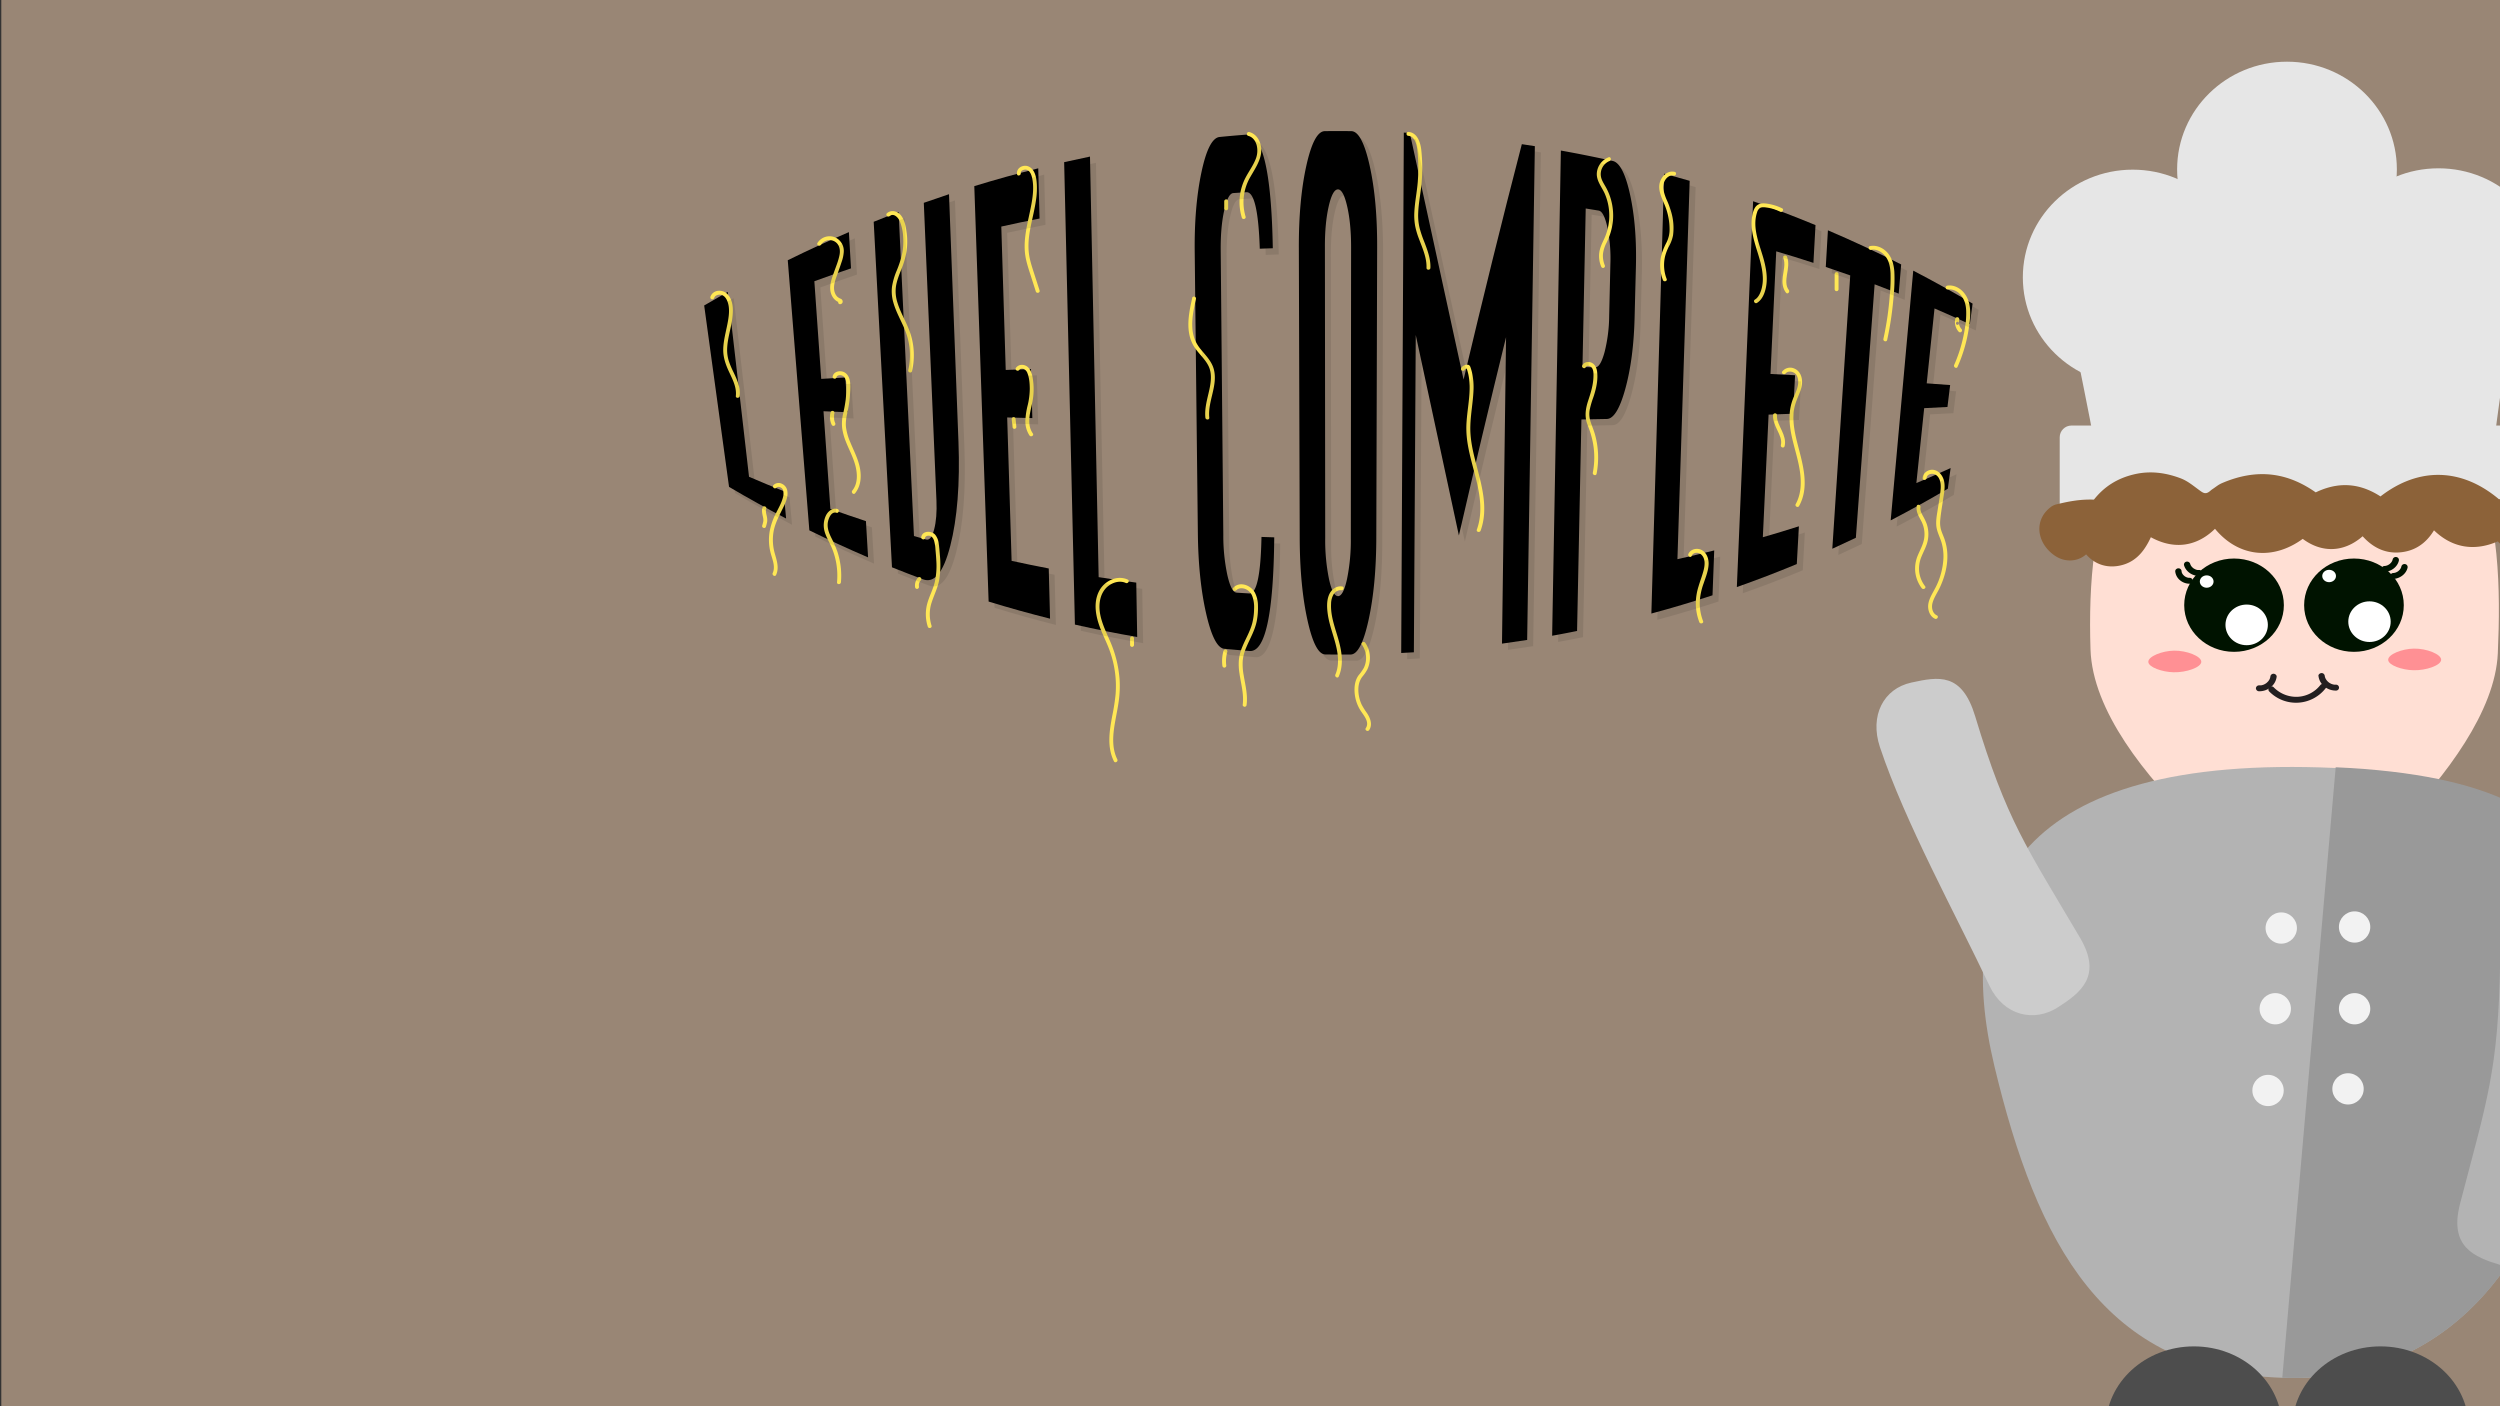 <svg id="Layer_1" data-name="Layer 1" xmlns="http://www.w3.org/2000/svg" width="1920" height="1080" viewBox="0 0 1920 1080"><rect x="0" y="0" width="1920" height="1080" fill="#333333" stroke="none"/><defs><style>.cls-1{fill:#998675;}.cls-2{fill:#ffe755;}.cls-3{fill:#ffdfd4;}.cls-4{fill:#b3b3b3;}.cls-5{fill:#e6e6e6;}.cls-6{fill:#ff9094;}.cls-7{fill:#231f20;}.cls-8{fill:#001300;}.cls-9{fill:#fff;}.cls-10{fill:#999;}.cls-11{fill:#f2f2f2;}.cls-12{fill:#8c6239;}.cls-13{fill:#ccc;}.cls-14{fill:#4d4d4d;}.cls-15{opacity:0.09;}</style></defs><rect class="cls-1" x="1" width="1920" height="1080"/><path d="M559.91,373.93q-9.54-69.66-19.1-139.33,9-5.31,18.1-10.43,8.18,71,16.34,142,13.18,5.7,26.54,11,1,10.53,1.93,21.06Q581.57,386.73,559.91,373.93Z"/><path d="M621.58,407.31Q613.28,303.59,605,199.87q23.24-11.46,46.94-21.61.82,13.92,1.64,27.84-14.16,4.76-28.16,9.89l5.28,75,18.55-1.1q.84,13.35,1.67,26.7-9.27-.36-18.47-.76l5.28,75q13.57,4.88,27.31,9.4.83,13.92,1.64,27.84Q643.92,418.32,621.58,407.31Z"/><path d="M709.48,155.77q9.66-3.42,19.36-6.62,3.63,95.17,7.27,190.37c1.21,31.77-.92,58.82-6.28,79.64s-12.35,29-21,25.74q-11.94-4.44-23.79-9.21Q678,303,671,170.33q9.54-3.86,19.13-7.48Q696,287.26,701.92,411.66q4.65,1.35,9.31,2.67c2.59.73,4.65-1.81,6.2-7.74s2.14-13.35,1.77-22.13Z"/><path d="M759.26,462q-5.49-159.53-11-319.06,24.42-7.49,49.11-13.66.51,19.28,1,38.55Q783.65,170.72,769,174q1.69,55.06,3.4,110.13,9.68-.36,19.39-.69l1.05,37.65-19.32-.48q1.71,55.06,3.4,110.13,14.22,3.09,28.52,5.85.51,19.28,1,38.55Q782.72,469.19,759.26,462Z"/><path d="M825.53,479.68q-4.14-177.57-8.26-355.14,9.9-2.25,19.84-4.29,3.33,161.52,6.65,323,14.41,2.28,28.89,4.2.36,20.88.71,41.76Q849.35,485.09,825.53,479.68Z"/><path d="M978.62,412.68c-.57,59-6.88,88.23-18.93,87.28q-9.74-.75-19.44-1.7c-5.29-.51-9.92-9.56-13.9-26.93s-6.12-37.8-6.39-61.42q-1.22-108.14-2.42-216.27c-.27-23.21,1.43-43.54,5.13-61.13s8.36-26.76,14-27.31q10.11-1,20.23-1.77c12.69-1,19.58,28.2,20.61,87.23-3.35.11-6.7.22-10,.35q-1.44-43.9-10.26-43.38-5,.3-10.07.65-4.14.28-7,13.32t-2.68,30.81q1,109.32,2,218.64a145.05,145.05,0,0,0,3.13,30.7c2,8.73,4.31,13.22,7,13.4,3.26.22,6.51.42,9.77.61q8.58.53,9.42-43.4Z"/><path d="M1017.44,100.72q10.14-.14,20.28,0c5.54,0,10.27,8.92,14.19,26.57s5.82,38.58,5.74,62.82q-.32,111.58-.65,223.18-.11,36.17-5.91,62.71t-13.75,26.67q-9.75.08-19.49-.05c-5.32-.07-9.89-8.93-13.75-26.51s-5.84-38.54-5.92-62.9q-.33-111.51-.67-223-.1-36.54,5.75-62.91C1007.17,109.66,1011.91,100.79,1017.44,100.72Zm.09,89.16q.11,111.76.23,223.53a149.44,149.44,0,0,0,2.89,31.21q2.86,13.2,6.94,13.22c2.72,0,5-4.4,6.94-13.2a149.22,149.22,0,0,0,2.9-31.2l.21-223.59q0-18.21-3-31.31t-7.1-13.09q-4.14,0-7.12,13.12T1017.53,189.88Z"/><path d="M1076.13,501.49q1-199.83,2-399.65l4.6.24c14,63.86,27.82,127.3,41.3,189.43,14.68-61.92,29.59-122.48,44.74-180.78,3.35.5,6.7,1,10,1.53l-5.91,379.22q-9.66,1.51-19.33,2.83,1.56-117.71,3.13-235.41c-12.23,49.68-24.31,100.64-36.23,152.36-10.85-50.51-21.9-102-33.13-154q-.74,121.86-1.45,243.7C1082.62,501.15,1079.37,501.33,1076.13,501.49Z"/><path d="M1192.05,488.25q3.36-186.31,6.7-372.63,20,3.59,39.85,8c5.43,1.22,9.9,10.1,13.38,26.24s4.94,34.57,4.39,55.57q-.51,19.38-1,38.76c-.55,21.13-2.93,39.13-7.12,54.38s-8.92,23.09-14.22,23.2l-19.51.37-3.33,162.44Q1201.64,486.53,1192.05,488.25Zm23.29-206.4,9.8.26c2.66.07,5-3.83,7.16-11.65a117.6,117.6,0,0,0,3.55-27.85q.47-19.89.92-39.78a119.4,119.4,0,0,0-2.29-28.25c-1.79-8.08-4-12.4-6.71-12.85q-5-.82-9.94-1.61Z"/><path d="M1268.25,471.19q4.9-168.9,9.82-337.82,9.83,2.65,19.6,5.5-4.7,145.29-9.4,290.59,14.18-3.19,28.25-6.73-.64,17.24-1.31,34.46Q1291.89,464.84,1268.25,471.19Z"/><path d="M1333.9,450.85q6.24-148.16,12.49-296.3,24.15,8.49,47.92,18.33-.8,14.51-1.6,29-14.2-4.62-28.56-8.85l-4.41,94.19q9.46.45,18.88.95-.78,14.79-1.55,29.58l-18.79.67q-2.22,47.08-4.42,94.18,13.91-4,27.69-8.4-.81,14.5-1.61,29Q1357.11,442.69,1333.9,450.85Z"/><path d="M1407.22,421.43q6.88-105,13.76-209.92-9.36-3.33-18.78-6.48.81-14.07,1.64-28.15,28.44,12.13,56.26,26.21l-1.89,22.42q-9.21-3.67-18.5-7.16-7.2,97.34-14.41,194.66Q1416.3,417.32,1407.22,421.43Z"/><path d="M1452.06,399.64l17.31-191.79q23.06,12,45.59,25.32-1.07,7.92-2.12,15.84-13.47-6.25-27.13-12.13-3,28.77-6,57.53,9,.64,18,1.31l-2.07,16.83q-8.89.46-17.87.91-3,28.77-6,57.53,13.24-5.58,26.3-11.52l-2.13,15.84Q1474.22,388.12,1452.06,399.64Z"/><path class="cls-2" d="M596.16,374.62c1.1-1.15,2.86-.74,4,.15,1.72,1.33,1.81,3.83,1.46,5.8-.88,4.89-3.64,9.42-5.8,13.84A48.92,48.92,0,0,0,591,408.75a40.17,40.17,0,0,0,.59,14.94c1.19,5.1,4.24,11.15,1.87,16.34-.8,1.74,1.78,3.27,2.59,1.51,2.42-5.3.6-10.8-.9-16.09a38.13,38.13,0,0,1-1.08-17c1-5.78,3.6-10.91,6.17-16.12,2.26-4.58,5.37-10.13,4.4-15.42a7.13,7.13,0,0,0-4.21-5.41,5.62,5.62,0,0,0-6.38,1c-1.33,1.39.79,3.52,2.13,2.12Z"/><path class="cls-2" d="M585.57,389.94c-.74,2.34-.12,4.7.37,7a10.65,10.65,0,0,1,.31,3.23,26.36,26.36,0,0,1-.89,3.47c-.47,1.87,2.43,2.67,2.89.79a35.25,35.25,0,0,0,.92-3.64,11.75,11.75,0,0,0-.16-3.74c-.37-2.08-1.21-4.24-.55-6.34.58-1.84-2.31-2.63-2.89-.79Z"/><path class="cls-2" d="M548.48,228.94c.59-2.07,3-2.84,4.93-2.58,2.43.32,4.11,2.39,5,4.5,2.46,5.56,1.34,12.44.21,18.17-1.24,6.31-3,12.59-3.17,19-.16,6.26,1.79,11.85,4.4,17.44,2.75,5.88,6,11.93,5.27,18.63-.21,1.92,2.79,1.9,3,0,.75-6.53-2.11-12.59-4.83-18.34a66.21,66.21,0,0,1-3.65-8.75,28.82,28.82,0,0,1-1.14-10.24c.41-7.06,2.65-13.86,3.69-20.82.9-6.07,1.4-13.57-2.44-18.8a8.74,8.74,0,0,0-7.86-3.84,6.94,6.94,0,0,0-6.35,4.78,1.51,1.51,0,0,0,2.9.8Z"/><path class="cls-2" d="M642.42,289.82c.5-1.93,3.08-2,4.59-1.27,2.62,1.22,3,4.86,3,7.38a94.67,94.67,0,0,1-.52,11,114.81,114.81,0,0,1-2.1,11.34,32.55,32.55,0,0,0-.56,10.78,43.49,43.49,0,0,0,2.6,9.64c2.42,6.32,5.78,12.29,7.49,18.86,1.64,6.32,2,13.79-2.33,19.16-1.21,1.49.9,3.62,2.12,2.12,4.29-5.32,4.94-12.11,3.84-18.67-1.25-7.39-4.87-13.95-7.66-20.82a43,43,0,0,1-3.16-11.15c-.46-4.14.31-8.11,1.21-12.13a79.45,79.45,0,0,0,1.83-12.75c.22-3.7.61-7.64-.16-11.3-.69-3.25-2.75-6.19-6.18-6.77-2.89-.5-6.14.66-6.92,3.74-.47,1.88,2.42,2.67,2.89.8Z"/><path class="cls-2" d="M637.87,316.67a14.34,14.34,0,0,0,.93,9.67,1.5,1.5,0,0,0,2.05.54,1.53,1.53,0,0,0,.54-2.05l-.12-.27,0-.05c-.06-.14-.11-.28-.16-.42-.12-.32-.22-.65-.31-1s-.16-.67-.22-1c0-.1,0-.2,0-.3s0-.19,0-.09,0,.07,0-.09l0-.3a13,13,0,0,1,0-2.07c0-.14,0-.29,0-.44s0-.19,0,0a2.93,2.93,0,0,1,0-.29c.06-.34.13-.68.22-1a1.5,1.5,0,1,0-2.89-.8Z"/><path class="cls-2" d="M643.16,390.93c-3.75-1.15-7.24,1.74-8.82,4.95a17.49,17.49,0,0,0-1.06,12.24c1.09,4,3.3,7.61,5,11.38a55,55,0,0,1,3.9,12.67,55.94,55.94,0,0,1,.66,15c-.17,1.92,2.83,1.91,3,0a58.58,58.58,0,0,0-2.78-23.62,88.29,88.29,0,0,0-4.66-10.65c-1.67-3.43-3.08-7-2.72-10.92.28-3.05,2.48-9.45,6.69-8.17,1.85.57,2.64-2.33.79-2.89Z"/><path class="cls-2" d="M630.52,188a7.94,7.94,0,0,1,10-2.82c3.93,2,5,6.2,4.3,10.28-.84,4.73-2.84,9.33-4.4,13.85-1.52,4.36-3.33,9-2.72,13.67a12.37,12.37,0,0,0,2.13,5.65,10.35,10.35,0,0,0,2.21,2.27,8.81,8.81,0,0,0,1.17.73c.22.11.45.2.67.29l.33.14c.65.36,1-.12.95-1.43-1.93,0-1.93,3,0,3a2,2,0,0,0,2-1.7,2.34,2.34,0,0,0-1.52-2.5,8.6,8.6,0,0,1-2.58-1.56,8.08,8.08,0,0,1-1.77-2.73c-2.05-5.06.49-10.7,2.15-15.5,1-2.81,2-5.62,2.92-8.45a28.32,28.32,0,0,0,1.65-7.7,11.38,11.38,0,0,0-6.67-11.2,11,11,0,0,0-13.46,4.2c-1.06,1.61,1.53,3.12,2.59,1.51Z"/><path class="cls-2" d="M710.43,413.21c.28-1.48,1.81-1.93,3.18-1.76,2,.24,3.13,1.92,3.73,3.68a31.51,31.51,0,0,1,1.11,7c.26,2.81.51,5.62.64,8.44a57.33,57.33,0,0,1-1.3,17c-1.36,5.31-4,10.18-5.51,15.44a31.29,31.29,0,0,0,.26,18.28c.59,1.83,3.49,1.05,2.89-.8a28.78,28.78,0,0,1,.15-18c1.92-5.9,4.77-11.38,5.82-17.56a75.09,75.09,0,0,0,.42-18.59c-.23-2.92-.45-5.86-.86-8.76a13.08,13.08,0,0,0-2.76-6.94c-2.8-3.18-9.73-3.21-10.67,1.74-.36,1.88,2.53,2.69,2.9.79Z"/><path class="cls-2" d="M705.71,450.39l0-.19c0,.24,0,.28,0,.12s0-.26,0-.39a4.82,4.82,0,0,1,0-.76l0-.38c0-.17,0-.13,0,.11a1.29,1.29,0,0,1,0-.19,6.74,6.74,0,0,1,.17-.75,4.33,4.33,0,0,0,.24-.72q-.14.31,0,.09a1.3,1.3,0,0,1,.08-.17,3.59,3.59,0,0,1,.17-.34,7.23,7.23,0,0,1,.4-.66l.11-.15c.1-.13.08-.11-.06.07l.25-.29a1.5,1.5,0,1,0-2.12-2.12,9,9,0,0,0-2.11,7.52,1.5,1.5,0,0,0,1.84,1.05,1.55,1.55,0,0,0,1.05-1.85Z"/><path class="cls-2" d="M683.28,166c2.92-2.65,6.47,1,7.63,3.6a37.34,37.34,0,0,1,2.74,12.7,48.55,48.55,0,0,1-.95,13.34,82.2,82.2,0,0,1-4.08,12.31,52.62,52.62,0,0,0-3.57,12.35,30.37,30.37,0,0,0,1,11.88c2.16,7.86,6.53,14.85,9.42,22.43a51,51,0,0,1,2.08,29.61c-.44,1.87,2.46,2.68,2.89.79a53.86,53.86,0,0,0-.93-27.89c-2.6-8.44-7.54-15.93-10.16-24.36A28.27,28.27,0,0,1,688.09,220c.68-4.49,2.42-8.75,4.07-13a64.48,64.48,0,0,0,4-13.6,51.73,51.73,0,0,0,.22-14.17c-.58-4.56-1.45-9.94-4.33-13.68-2.55-3.31-7.51-4.81-10.87-1.76-1.43,1.3.69,3.42,2.12,2.12Z"/><path class="cls-2" d="M782.83,284a2.87,2.87,0,0,1,3.29-.66,5.5,5.5,0,0,1,3,3.41c1.42,3.61,1.71,7.86,1.75,11.7A56.39,56.39,0,0,1,789.32,311a58.38,58.38,0,0,0-1.83,11.88,19.62,19.62,0,0,0,3.14,11.53c1.1,1.57,3.7.07,2.59-1.52-5.23-7.5-1.66-16.95-.2-25a49.61,49.61,0,0,0,.55-14.13c-.42-3.84-1-8.33-3.65-11.31-2.55-2.82-7.38-3.21-9.68.09-1.11,1.58,1.49,3.08,2.59,1.51Z"/><path class="cls-2" d="M780.56,327.86l-.58-6a1.63,1.63,0,0,0-.44-1.06,1.56,1.56,0,0,0-1.06-.44,1.52,1.52,0,0,0-1.5,1.5l.58,6a1.61,1.61,0,0,0,.44,1.06,1.5,1.5,0,0,0,2.56-1.06Z"/><path class="cls-2" d="M784,132.86c-.29-2.07,2.94-2.92,4.43-2.48,2.64.76,3.76,4,4.27,6.43,1.46,6.71.56,13.92-.68,20.58-2.56,13.8-7.1,27.48-4.09,41.6.9,4.2,2.26,8.28,3.57,12.36l4,12.5c.59,1.83,3.49,1.05,2.89-.8l-3.94-12.27c-1.29-4-2.63-8-3.55-12.12-1.7-7.67-1.09-15.4.35-23s3.48-15.1,4.5-22.78a57.77,57.77,0,0,0,.52-11.38c-.21-3.34-.63-6.87-2.29-9.83s-4.57-4.89-8-4.22c-3.06.6-5.36,3.08-4.91,6.26.27,1.9,3.16,1.09,2.89-.8Z"/><path class="cls-2" d="M866.1,445.12c-8.11-3.69-17.75.93-21.8,8.47-5.16,9.58-2.55,21,1.34,30.48,2.13,5.21,4.65,10.27,6.57,15.57a79.73,79.73,0,0,1,4.55,33.72,156.54,156.54,0,0,1-2.52,16.24c-2.18,11.62-4.23,24,1.25,35.07.86,1.73,3.45.21,2.59-1.51-4.56-9.2-3.29-19.75-1.55-29.5.91-5.13,2-10.23,2.69-15.4a83,83,0,0,0,.66-16,89.75,89.75,0,0,0-7.86-31C848,482,843,472,844.75,461.53c.82-4.84,3.14-9.32,7.28-12.1,3.64-2.45,8.41-3.61,12.56-1.72,1.74.79,3.27-1.79,1.51-2.59Z"/><path class="cls-2" d="M870.91,495.3v-5a1.5,1.5,0,0,0-3,0v5a1.5,1.5,0,1,0,3,0Z"/><path class="cls-2" d="M949.3,453.46c1.85-1.92,4.59-2,7-1.16a9.62,9.62,0,0,1,5.57,5.86,25,25,0,0,1,1.26,9.53,46.49,46.49,0,0,1-1.41,11c-1.73,6.52-5.34,12.3-7.81,18.53a35.29,35.29,0,0,0-2.45,9.69,43.66,43.66,0,0,0,.47,10.4c1.14,8,3.54,15.88,2.46,24-.11.81.76,1.49,1.5,1.5a1.54,1.54,0,0,0,1.5-1.5c1-7.62-1-15.15-2.23-22.62a46,46,0,0,1-.74-11.35,34,34,0,0,1,2.78-10.3c2.86-6.79,6.73-13.15,8.07-20.49a52.92,52.92,0,0,0,.84-11.52,22.14,22.14,0,0,0-2.4-10c-3.09-5.56-11.52-8.9-16.52-3.7-1.34,1.39.78,3.52,2.12,2.12Z"/><path class="cls-2" d="M941.79,511.25a25.77,25.77,0,0,1,.78-10.59,1.5,1.5,0,0,0-2.9-.8,27.94,27.94,0,0,0-.88,11.39,1.54,1.54,0,0,0,1.5,1.5,1.52,1.52,0,0,0,1.5-1.5Z"/><path class="cls-2" d="M915.63,228.86c-2.78,12.21-5.6,26.4,1.63,37.67,3.32,5.19,8.35,9.2,11,14.82s1.77,12.2.47,18.14c-1.53,7-3.72,14-3,21.26.2,1.9,3.2,1.92,3,0-1.29-12.46,6.63-24.42,3.56-36.85-1.52-6.17-6-10.63-9.9-15.38a29,29,0,0,1-4.8-7.83,29.94,29.94,0,0,1-1.88-9.06c-.43-7.42,1.13-14.79,2.77-22,.43-1.88-2.46-2.68-2.89-.79Z"/><path class="cls-2" d="M958.65,104.36c3.45.87,5.55,3.81,6.46,7.11a17.36,17.36,0,0,1-1.05,11.44c-1.9,4.55-4.83,8.58-7.15,12.9A41.16,41.16,0,0,0,952.29,150a40.74,40.74,0,0,0,1.43,17.14c.56,1.84,3.46,1.06,2.89-.79a38.58,38.58,0,0,1,3.81-30.72c4.48-7.82,10.36-16,7.45-25.45-1.26-4.11-4.13-7.67-8.42-8.76-1.87-.47-2.67,2.42-.8,2.9Z"/><path class="cls-2" d="M943.21,160v-5.39a1.5,1.5,0,1,0-3,0V160a1.5,1.5,0,1,0,3,0Z"/><path class="cls-2" d="M1030.88,450.43c-4.68-.7-8.57,2.39-10.27,6.59-1.84,4.54-1.55,9.88-.88,14.63,1.44,10.27,6,19.79,7.45,30.06.77,5.46.61,11.22-1.61,16.34-.76,1.75,1.83,3.28,2.59,1.51,3.76-8.68,2.51-18.23.11-27.11-2.55-9.44-6.52-18.85-6-28.81a14.6,14.6,0,0,1,2-7.31c1.22-1.84,3.47-3.35,5.76-3,1.89.28,2.71-2.61.8-2.89Z"/><path class="cls-2" d="M1046,495.22a17.74,17.74,0,0,1,3.06,11.83,16.88,16.88,0,0,1-1.65,5.87,38.67,38.67,0,0,1-4,5.68c-2.82,3.84-3.41,8.82-3.05,13.46a29.58,29.58,0,0,0,4.29,13.25c2.38,3.84,7.47,9.1,4.3,13.86-1.08,1.61,1.52,3.11,2.59,1.51,2.78-4.17.84-9.22-1.67-13a54.67,54.67,0,0,1-4-6.33,27.08,27.08,0,0,1-2.26-7.15c-.86-5-.48-10.39,2.66-14.48a31.43,31.43,0,0,0,3.87-5.63,21.07,21.07,0,0,0,1.81-6.3,20.43,20.43,0,0,0-3.39-14.09c-1.1-1.57-3.7-.08-2.59,1.51Z"/><path class="cls-2" d="M1081.65,104.33c5.35.3,6.64,7.88,7,12a135.3,135.3,0,0,1,.2,23.3c-.6,7.7-2.22,15.29-2.62,23a46.35,46.35,0,0,0,.67,11.22,61.12,61.12,0,0,0,2.91,9.7c2.67,7.15,6,14.35,5.75,22.15-.06,1.93,2.94,1.93,3,0,.24-7.14-2.36-13.82-4.87-20.37a83.61,83.61,0,0,1-3.44-10.23,41.44,41.44,0,0,1-1.06-11.75c.33-8.12,2.1-16.11,2.7-24.21a127.6,127.6,0,0,0-.38-24.25c-.67-5.67-3.12-13.17-9.88-13.56-1.93-.11-1.92,2.89,0,3Z"/><path class="cls-2" d="M1124.75,284.11a2.16,2.16,0,0,1,2.39-1l-1.05-1c5.93,15.43-.2,32,.07,47.91.3,17,7.26,32.82,9.83,49.44,1.41,9.09,1.42,18.52-1.77,27.26-.66,1.82,2.24,2.6,2.9.8,6.33-17.39.52-35.86-3.89-52.95-2.33-9-4.29-18.13-4-27.48.23-9,2-17.91,2.4-26.92a52.13,52.13,0,0,0-1.2-14.42c-.28-1.14-.62-2.28-1-3.39s-.75-2.05-2.16-2.23a5.2,5.2,0,0,0-5,2.48c-1,1.63,1.56,3.14,2.59,1.51Z"/><path class="cls-2" d="M1217.89,282c.84-1.6,3.19-1.16,4.27,0,1.77,1.82,1.68,4.9,1.62,7.24-.17,6.41-2,12.25-4,18.28-1.9,5.78-2.93,11.47-1,17.4,1,2.9,2.18,5.7,3,8.63a61.83,61.83,0,0,1,1.51,29.48c-.36,1.89,2.53,2.69,2.9.8a66.15,66.15,0,0,0-1.2-30c-.9-3.24-2.23-6.32-3.29-9.5a19.21,19.21,0,0,1-.78-9.77,70.68,70.68,0,0,1,2.85-9.68c2.05-6.16,3.67-13.11,2.78-19.64-.4-2.9-1.76-5.81-4.69-6.86-2.4-.86-5.37-.23-6.62,2.15-.9,1.71,1.69,3.22,2.59,1.51Z"/><path class="cls-2" d="M1235.35,120.84a14.1,14.1,0,0,0-8.94,11.61c-.67,6.1,3.63,10.94,6,16.18a42.63,42.63,0,0,1-.74,35.54c-1.53,3.24-3,6.43-3.44,10a21,21,0,0,0,1.48,10.57,1.54,1.54,0,0,0,1.84,1,1.5,1.5,0,0,0,1-1.84,18.91,18.91,0,0,1-1.46-8.91,25.13,25.13,0,0,1,2.83-8.74,48.59,48.59,0,0,0,4.82-16.7,45.59,45.59,0,0,0-1.69-16.87,43.3,43.3,0,0,0-3.28-8.05c-1.32-2.5-3-4.87-3.89-7.57a10.91,10.91,0,0,1,6.24-13.39c1.79-.67,1-3.58-.79-2.89Z"/><path class="cls-2" d="M1286.12,132c-5.27-1.26-9.71,3-11.24,7.7-1.93,6,1.31,12.14,3.54,17.57a48.82,48.82,0,0,1,3.82,19.23,21.89,21.89,0,0,1-2.16,9.34,61.71,61.71,0,0,0-3.73,8.5,32.2,32.2,0,0,0,.75,20.68c.69,1.79,3.59,1,2.9-.79a29.34,29.34,0,0,1-1.3-17,35.91,35.91,0,0,1,3.2-8.3,28,28,0,0,0,3-8.19,43.89,43.89,0,0,0-1.43-18,65.64,65.64,0,0,0-3.07-8.45,37.11,37.11,0,0,1-2.88-8.61,10.41,10.41,0,0,1,1.6-7.81c1.4-2,3.7-3.56,6.22-3,1.88.45,2.68-2.44.8-2.89Z"/><path class="cls-2" d="M1299.2,426.93c1.38-3.09,5.39-3,7.56-.83,3,3,2.64,7.65,1.72,11.43-1.06,4.35-2.75,8.51-4,12.78a44.68,44.68,0,0,0-2.1,12.93,40.59,40.59,0,0,0,2.68,14.54c.69,1.78,3.59,1,2.9-.8a38.21,38.21,0,0,1-2.57-14.42,48.83,48.83,0,0,1,3-14.52c1.58-4.71,3.57-9.53,3.82-14.54.21-4.12-1.26-8.61-4.93-10.86-3.5-2.14-8.83-1.18-10.59,2.78-.78,1.75,1.8,3.27,2.59,1.51Z"/><path class="cls-2" d="M1368.66,160a36.84,36.84,0,0,0-9.11-3.15c-2.91-.57-6.52-1.26-9.25.25-2.45,1.36-3.55,4.16-4.19,6.74a32.57,32.57,0,0,0-.85,9.84c.78,13.13,7.67,25,8.51,38.09a29.91,29.91,0,0,1-.87,10c-.83,3-2.27,6.57-5.05,8.27-1.64,1-.14,3.6,1.52,2.59,4.78-2.92,6.69-9.42,7.29-14.67.67-5.93-.37-12-1.86-17.74-3.07-11.83-9.48-24.81-5.35-37.18a5.65,5.65,0,0,1,2.36-3.37c1.52-.8,3.56-.47,5.2-.24a33.05,33.05,0,0,1,10.13,3.14c1.73.86,3.25-1.73,1.52-2.59Z"/><path class="cls-2" d="M1369.56,198c1.81,4.76.19,9.76-.42,14.58-.54,4.31-.23,8.7,2.52,12.24,1.18,1.52,3.29-.62,2.12-2.13-2.51-3.23-2-7.88-1.4-11.66.77-4.56,1.78-9.34.07-13.83-.68-1.78-3.58-1-2.89.8Z"/><path class="cls-2" d="M1371.43,286.77c1.57-2,4.88-1.59,6.75-.27,2.67,1.88,3.11,5.7,2.73,8.69-.49,3.77-2.32,7.24-3.73,10.72a38,38,0,0,0-2.67,11.37c-1.27,15.84,6.09,30.61,8,46.07,1,8.06.63,16.49-3.39,23.74-.94,1.68,1.65,3.2,2.59,1.51,8.14-14.68,2.88-31.81-1-46.9-2.17-8.43-4.14-17.23-3.06-26,.54-4.38,2.13-8.34,3.82-12.38,1.52-3.6,2.85-7.41,2.47-11.38-.36-3.77-2.19-7.35-5.82-8.86a7.74,7.74,0,0,0-9.3,2.17c-1.18,1.53,1.43,3,2.59,1.51Z"/><path class="cls-2" d="M1361.7,318.87c-.21,4.21,1.64,8.07,3.4,11.78,1.64,3.45,3.56,7.27,2.61,11.19-.46,1.87,2.43,2.67,2.89.79,1-4.21-.44-8.2-2.2-12s-3.91-7.53-3.7-11.77c.09-1.93-2.91-1.92-3,0Z"/><path class="cls-2" d="M1437,191.87c4.2-.81,8.25,1.59,10.83,4.76,3,3.66,3.89,8.61,4.1,13.2a135.61,135.61,0,0,1-.48,15.61q-.59,8.31-1.73,16.58-1.29,9.18-3.26,18.24c-.41,1.89,2.48,2.69,2.89.8a251.71,251.71,0,0,0,5.1-35.62,116.59,116.59,0,0,0,.4-16.92c-.38-5-1.64-10.06-4.89-14s-8.49-6.55-13.76-5.53c-1.89.36-1.09,3.26.8,2.89Z"/><path class="cls-2" d="M1409,210.51v11.6a1.5,1.5,0,0,0,3,0v-11.6a1.5,1.5,0,0,0-3,0Z"/><path class="cls-2" d="M1495.77,222.3a11.37,11.37,0,0,1,9.84,4c2.86,3.09,4.07,7.3,4.37,11.42a62.47,62.47,0,0,1-.86,13.79,112.49,112.49,0,0,1-2.87,13.5,110.83,110.83,0,0,1-5.44,15.23c-.78,1.75,1.81,3.28,2.59,1.51a114.47,114.47,0,0,0,8.65-29.67c1.34-9.08,2.53-20-3.94-27.49-3-3.51-7.64-5.88-12.34-5.26a1.55,1.55,0,0,0-1.5,1.5,1.5,1.5,0,0,0,1.5,1.5Z"/><path class="cls-2" d="M1501.68,244.68a11.24,11.24,0,0,0,2.61,10.11,1.5,1.5,0,0,0,2.12-2.13l-.35-.4c-.08-.1-.1-.14,0,0a1.77,1.77,0,0,1-.16-.22,8.64,8.64,0,0,1-.57-.91l-.24-.48c0-.08-.07-.17-.11-.25.06.14,0,.11,0,0a8.63,8.63,0,0,1-.35-1.09,5,5,0,0,1-.12-.53c0-.09,0-.18,0-.26s0-.31,0-.14a1.17,1.17,0,1,1,0-.13c0-.09,0-.18,0-.27s0-.36,0-.54a9.48,9.48,0,0,1,0-1.07s0-.32,0-.14,0-.1,0-.13c0-.2.08-.4.13-.6a1.5,1.5,0,0,0-2.9-.79Z"/><path class="cls-2" d="M1479.63,367.16c.27-3.26,4.59-4,6.9-2.57,3.52,2.15,4.14,6.71,3.92,10.46-.29,4.84-1.26,9.7-2,14.5-.67,4.65-1.8,9.52-1.37,14.24.41,4.51,2.66,8.41,3.95,12.67a38,38,0,0,1,1.54,12,55.59,55.59,0,0,1-6.88,24.28c-2.14,4.05-4.82,8.2-4.89,12.94,0,3.78,1.63,7.82,5.19,9.5,1.73.83,3.26-1.76,1.51-2.59-3.28-1.56-4.18-5.58-3.47-8.89,1-4.44,3.78-8.26,5.69-12.3,3.76-8,6.16-16.8,5.84-25.67a39.54,39.54,0,0,0-2.56-12.76c-.82-2.14-1.78-4.24-2.39-6.46a20.53,20.53,0,0,1-.48-7.33c.47-5.2,1.42-10.38,2.17-15.55.68-4.75,1.84-9.81.64-14.57-1-3.91-4-7.79-8.24-8.24-3.9-.41-7.79,2.3-8.12,6.3-.16,1.92,2.84,1.91,3,0Z"/><path class="cls-2" d="M1472.07,388.78c-.78,4.44,1.75,8,3.66,11.78a21.53,21.53,0,0,1,2,13.13c-.76,4.49-3,8.46-4.76,12.61a26.1,26.1,0,0,0-2.1,12.42,25.37,25.37,0,0,0,5,13c1.16,1.51,3.76,0,2.59-1.52a22.64,22.64,0,0,1-4.51-10.94,23.69,23.69,0,0,1,1.84-12c1.65-4,3.86-7.87,4.72-12.18a24.54,24.54,0,0,0-.75-12.58,41.26,41.26,0,0,0-3.06-6.44c-1.06-2-2.18-4.2-1.77-6.52.34-1.89-2.55-2.7-2.89-.8Z"/><path class="cls-3" d="M1767.25,700.73s-158.77-108.11-161.74-202c-3.2-100.88,14.88-215.57,161.74-215.57s155.5,119.15,151.07,218.59C1914.37,590.61,1767.25,700.73,1767.25,700.73Z"/><path class="cls-4" d="M1531.79,819.16c-32.59-135.58,17.37-240.25,261.73-229.36s201,131.76,182.28,248-86,225.1-223.3,220.33S1564.37,954.74,1531.79,819.16Z"/><rect class="cls-5" x="1581.86" y="326.82" width="359.44" height="70.96" rx="9.01"/><path class="cls-5" d="M1909.43,391.87c-121.87-16.13-170.21-19-292.59.47-8.13-62.52-24.08-123.72-33.53-186,113.84-6.18,236.06-6.64,350-2.1C1926.31,266.89,1915.51,329.05,1909.43,391.87Z"/><ellipse class="cls-5" cx="1637.92" cy="213.01" rx="84.38" ry="82.71"/><ellipse class="cls-5" cx="1756.41" cy="130.09" rx="84.38" ry="82.71"/><ellipse class="cls-5" cx="1872.74" cy="211.97" rx="84.38" ry="82.71"/><path class="cls-6" d="M1834.12,506.74c-.09-4.2,10.54-8.45,19.69-8.61,9.84-.17,21.11,4.33,21,8.61s-11.62,8.27-21.31,8C1844.86,514.56,1834.21,510.9,1834.12,506.74Z"/><path class="cls-6" d="M1649.91,508.3c-.09-4.19,10.54-8.44,19.69-8.6,9.84-.17,21.11,4.33,21,8.6s-11.62,8.28-21.31,8C1660.65,516.13,1650,512.46,1649.91,508.3Z"/><path class="cls-7" d="M1742.79,531.07a28.8,28.8,0,0,0,43.34-2.54c1.83-2.37-2.38-4.64-4.19-2.29a23.6,23.6,0,0,1-17.13,8.89,24.21,24.21,0,0,1-18.59-7.27c-2.11-2.16-5.53,1-3.43,3.21Z"/><path class="cls-7" d="M1780.59,519.18a12.14,12.14,0,0,0,4.45,8,13.87,13.87,0,0,0,9.06,3.19,2.27,2.27,0,1,0,0-4.54c-.31,0-.63,0-.94,0l-.46,0c-.52,0,.5.09,0,0a13.93,13.93,0,0,1-1.8-.45,1.88,1.88,0,0,0-.43-.16l.15.06-.14-.06c-.28-.13-.56-.27-.82-.42a7.83,7.83,0,0,1-.79-.47,2.2,2.2,0,0,1-.25-.17l.24.18c-.06,0-.37-.29-.42-.33a10.43,10.43,0,0,1-1.32-1.25l-.15-.16c.21.24.25.3.14.17l-.27-.36c-.17-.24-.34-.49-.49-.74s-.29-.51-.43-.77.21.49,0,0c-.06-.13-.11-.27-.16-.41a7.93,7.93,0,0,1-.25-.83c0-.15-.07-.29-.1-.43-.11-.59,0,.42,0-.05a2.41,2.41,0,0,0-2.43-2.27c-1.19.05-2.57,1-2.42,2.27Z"/><path class="cls-7" d="M1743.65,519.69c-.06.49.1-.47,0,0l-.09.42a7.44,7.44,0,0,1-.25.84l-.15.42c-.21.52-.06,0,0,0s-.38.72-.41.78c-.16.25-.32.5-.49.74l-.27.36c-.3.39.3-.33,0,0a13.92,13.92,0,0,1-1.36,1.3l-.36.28.18-.13-.19.13c-.25.17-.52.33-.78.48s-.55.29-.82.41l-.22.1c-.19.08-.18.08,0,0h0l-.21.08a12.5,12.5,0,0,1-1.8.46c-.56.09.27,0,0,0l-.46,0c-.34,0-.67,0-1,0a2.38,2.38,0,0,0-2.43,2.27,2.4,2.4,0,0,0,2.43,2.27,13.87,13.87,0,0,0,9.06-3.19,12.13,12.13,0,0,0,4.44-8c.15-1.18-1.21-2.32-2.42-2.27a2.41,2.41,0,0,0-2.42,2.27Z"/><ellipse class="cls-8" cx="1715.74" cy="464.78" rx="38.27" ry="35.83"/><ellipse class="cls-8" cx="1807.84" cy="464.78" rx="38.27" ry="35.83"/><ellipse class="cls-9" cx="1819.77" cy="477.44" rx="16.28" ry="15.61"/><ellipse class="cls-9" cx="1725.44" cy="479.91" rx="16.28" ry="15.61"/><ellipse class="cls-9" cx="1788.76" cy="442.37" rx="5.28" ry="4.75"/><ellipse class="cls-9" cx="1694.74" cy="446.63" rx="5.28" ry="4.75"/><path class="cls-8" d="M1670.56,438.68a10.12,10.12,0,0,0,3.51,6.8,11.48,11.48,0,0,0,7.49,2.82,2.27,2.27,0,1,0,0-4.53,9.77,9.77,0,0,1-1.08-.06l.65.08a9.21,9.21,0,0,1-1.29-.26c-.18,0-.5-.24-.68-.22.09,0,.58.24.2.07l-.28-.12a9.66,9.66,0,0,1-1.13-.64l-.29-.2c.61.39.25.18.11.07s-.33-.27-.49-.41l-.46-.45-.19-.22c-.33-.37.23.3.08.11a9.21,9.21,0,0,1-.71-1,3.55,3.55,0,0,0-.28-.55l.15.33-.09-.21c0-.08-.07-.17-.1-.26a7.73,7.73,0,0,1-.31-1.26l.09.61c0-.15,0-.3,0-.45a2.39,2.39,0,0,0-2.42-2.27c-1.23,0-2.54,1-2.43,2.27Z"/><path class="cls-8" d="M1677.37,434.18c1.34,4.68,6.19,8.14,11.35,8.12a2.28,2.28,0,1,0,0-4.54c-.25,0-.51,0-.77,0-.1,0-.5-.06-.06,0s0,0-.12,0a9.33,9.33,0,0,1-1.36-.34l-.3-.1c-.44-.15.5.21.11,0-.23-.1-.46-.2-.69-.32l-.55-.31c-.16-.09-.54-.25-.63-.41.05.1.46.35.13.1l-.29-.24-.51-.46c-.16-.16-.32-.32-.47-.49-.33-.38.21.27.07.08l-.19-.24a7.9,7.9,0,0,1-.71-1.13l-.11-.22.14.32a1.51,1.51,0,0,1-.13-.34,5.44,5.44,0,0,1-.23-.68,2.48,2.48,0,0,0-3-1.59,2.3,2.3,0,0,0-1.7,2.79Z"/><path class="cls-8" d="M1831.31,439.22c5.13-.24,9.9-3.8,11-8.57a2.29,2.29,0,0,0-1.69-2.79,2.48,2.48,0,0,0-3,1.58,8,8,0,0,1-.39,1.26c-.16.38,0-.12.08-.17a1.48,1.48,0,0,0-.15.31,6.05,6.05,0,0,1-.32.55c-.11.18-.23.36-.35.53a2.69,2.69,0,0,0-.22.28c0-.07.42-.49.08-.1a9.89,9.89,0,0,1-.92.91c-.16.14-.34.27-.51.41s.48-.33.15-.11l-.3.19a8.56,8.56,0,0,1-1.15.63l-.33.15c.66-.31.3-.12.13-.06l-.58.19a9.66,9.66,0,0,1-1.42.29l.64-.08c-.24,0-.48.05-.73.06a2.27,2.27,0,1,0,0,4.54Z"/><path class="cls-8" d="M1838,444.62c5.13-.24,9.89-3.79,11-8.56a2.31,2.31,0,0,0-1.69-2.8,2.5,2.5,0,0,0-3,1.59,7.06,7.06,0,0,1-.39,1.26c-.15.37,0-.13.09-.18s-.13.26-.16.31a6,6,0,0,1-.31.55,6.18,6.18,0,0,1-.36.53,1.7,1.7,0,0,0-.21.28c0-.07.42-.48.08-.1a11.28,11.28,0,0,1-.92.91l-.51.41c-.23.18.47-.33.15-.11l-.3.2a11.75,11.75,0,0,1-1.16.63l-.33.14c.67-.31.3-.11.13-.05s-.38.13-.57.18a9.81,9.81,0,0,1-1.43.3l.65-.09c-.24,0-.49.05-.73.06a2.27,2.27,0,1,0,0,4.54Z"/><path class="cls-10" d="M1793.81,589.26c244.36,10.9,201,131.91,182.27,248.27s-86,225.37-223.29,220.59Z"/><ellipse class="cls-11" cx="1752" cy="712.73" rx="12.04" ry="12"/><ellipse class="cls-11" cx="1747.4" cy="774.71" rx="12.04" ry="12"/><ellipse class="cls-11" cx="1741.86" cy="837.48" rx="12.04" ry="12"/><ellipse class="cls-11" cx="1808.33" cy="711.93" rx="12.04" ry="12"/><ellipse class="cls-11" cx="1808.33" cy="774.71" rx="12.04" ry="12"/><ellipse class="cls-11" cx="1803.28" cy="836.25" rx="12.04" ry="12"/><path class="cls-12" d="M1615.71,388.44c-14.08-.9-23.75-.09-37.58,2.68-9.1,7.78-10.1,18.85-2.62,28.16s20.71,10,27,0c5.41,9.87,16.11,14.18,27.15,10.56s16.27-12.89,20.27-23c18.19,12.39,37.5,10,51.61-7,16.73,24.26,44.41,27.41,67.08,8.75,14.92,13.15,33.06,11.77,46.35-2.73,7,9.39,16.3,15.46,28.55,14.21s20.1-9.09,24.89-19.74c13.67,16.5,32.15,20.21,51.31,10.2,1.81,5,7.06,6.92,12,7.62,7.29,1,15.72,3,21.33-2.77,7.55-7.73,3.2-19.45-5.68-24.66s-19.58-3.86-29.54-3.21c-27.91-24.63-60.84-25.26-89.38-1.26-16-11.83-32.79-12.92-50.31-3.44-24.74-18.32-50.59-19.57-77-3.7-2.61,1.57-3.86,3.51-7.39,3.64s-5.7-2.56-8.87-4.63c-26-16.95-53.16-14-74.48,8.73Z"/><path class="cls-12" d="M1615.82,384.28c-13.08-1.45-22.7-.27-35.75,2.91a12,12,0,0,0-4.39,1.73c-14.13,9.95-11.67,28.22,2.45,37.86,9.84,6.71,22.73,4,28.44-6.62-2.58,0-5.46.11-8.12.32,6.11,10.79,16.75,16.47,29.37,13.94,14.26-2.85,21-14,26-26.4-2.32.43-4.59,1.05-6.89,1.55,20.79,14.06,41.89,11.51,58.09-7.65-2.37,0-4.73,0-7.09,0,18.59,26.52,48.5,30,73.57,9.62l-5.87,0c17.37,15,37.56,13,52.91-3.63-2.4.06-4.8,0-7.19.12,8.1,10.62,18.59,17.64,32.64,16.11s22.78-10.47,28.4-22.65c-2.54.22-5.06.63-7.59.93,15.35,18.4,35.47,22.7,57,11.7-2-.81-4.09-1.66-6.1-2.43,4.44,9.46,14.56,11.51,24.32,11.68s18.56-3.45,20.57-13.46c1.7-8.48-2.45-16.88-9.69-21.74-10-6.7-21.61-5.43-33.11-4.68.92.46,2,.81,2.92,1.23-29.87-26.19-64.65-26.72-95.21-1.28l5.87,0c-17.73-12.91-35.85-14.35-55.31-4.07l5,.66c-23.44-17.58-47.56-20.56-74.55-9-2.92,1.25-4.81,3-7.43,4.7-1.45.94-2.43,2.32-4.36,2.89s-3.61-.71-5.2-1.85c-4.9-3.51-9.2-7.32-15-9.5-11.2-4.19-22.68-5.79-34.62-3.18-13.56,3-24.25,9.66-32.56,20.66-3.23,4.28,2.57,8.73,6.37,4.57,15.85-17.38,35.41-21.84,57.6-14.57,6,2,9.09,5.8,14,9,2.72,1.78,5,3.31,8.54,3.23s6.3-2.26,9.29-4.2c10.59-6.88,21.24-11.13,34.2-11,14.55.13,26.48,5.14,37.86,14a4.41,4.41,0,0,0,5,.67c15.84-8.47,30.7-7.76,45.31,2.79,1.9,1.37,4,1.61,5.87-.05,18-16.2,38.06-20,61.29-13.55,5.55,1.54,9.58,4.39,14.2,7.4,2.4,1.57,4.07,3.54,6.22,5.52.94.88,1.14,1.85,2.73,2.64s4,.29,6.14.14c12.66-.85,27.25-.49,30.54,13.91,1.51,6.59-4.44,9.73-10.37,10.05-3.55.2-7.44-.61-11.14-1.33-2.77-.54-6.08-1.68-7.26-4.39s-3.48-3.84-6.13-2.47c-17,8.76-33.29,5.84-45.59-8.75-2.56-3-5.94-2.36-7.56,1-4.37,9-10.85,15.84-21.43,16.82s-18.31-4.29-24.49-12.3c-2.06-2.68-4.91-2.41-7.17,0-11.58,12.4-26.93,13.06-39.78,1.92a4.37,4.37,0,0,0-5.86-.06c-20.7,16.92-45.29,14-60.59-7.81-2-2.86-5-2.47-7.08,0-12.46,14.53-29.21,16.95-45.14,6.19-2.78-1.87-5.53-1.51-6.87,1.66-3.9,9.22-8.2,17.69-18.77,20.69-8.27,2.35-16.46-.79-20.66-8.4-2.11-3.82-6.13-3.23-8.24.32-3.44,5.8-11.87,5.56-16.58,1.59-9.68-8.13-7.42-18.6-.28-27.4a45.54,45.54,0,0,1-5,2.37,288.64,288.64,0,0,1,38.57-2.24c5.66.08,6.64-7.63.71-8.29Z"/><path class="cls-4" d="M1920.49,971.54h0c-20.41-6.08-39.78-14-31.17-47.06,20.5-78.77,29.48-102.1,30.8-186.28.56-35.36,18.58-37.14,40.17-38.49h0c21.59-1.35,37.8,15.47,36.65,41.23-2.73,61.33-20.61,139.15-30.67,200C1962,966.55,1940.9,977.62,1920.49,971.54Z"/><path class="cls-13" d="M1580.28,773.73h0c18-11.44,34.42-24.34,17.11-53.67-41.22-69.84-56.21-89.71-80.47-170-10.19-33.73-28-30.46-49.12-25.82h0c-21.12,4.64-32.12,25.22-24,49.6,19.37,58,57.81,127.66,84.11,183.22C1539,780.39,1562.31,785.18,1580.28,773.73Z"/><path class="cls-14" d="M1617.23,1096.13h135.38c0-34.3-30.3-62.11-67.69-62.11S1617.23,1061.83,1617.23,1096.13Z"/><path class="cls-14" d="M1760.55,1096.13h135.38c0-34.3-30.31-62.11-67.69-62.11S1760.55,1061.83,1760.55,1096.13Z"/><g class="cls-15"><path d="M564.49,378.7q-9.56-69.66-19.1-139.32,9-5.32,18.09-10.44,8.17,71,16.34,142,13.18,5.7,26.54,11,1,10.53,1.93,21.07Q586.15,391.5,564.49,378.7Z"/><path d="M626.15,412.08q-8.28-103.72-16.58-207.44,23.25-11.46,46.94-21.61l1.65,27.84Q644,215.64,630,220.77l5.28,75q9.24-.56,18.56-1.09.82,13.35,1.67,26.69-9.27-.36-18.48-.75,2.65,37.49,5.29,75,13.58,4.88,27.3,9.4l1.65,27.84Q648.49,423.09,626.15,412.08Z"/><path d="M714.06,160.54q9.65-3.42,19.35-6.62,3.65,95.18,7.28,190.37c1.21,31.77-.92,58.82-6.29,79.65s-12.35,29-21,25.73q-11.94-4.43-23.79-9.21-7-132.68-14-265.36,9.52-3.84,19.12-7.48Q700.6,292,706.49,416.43q4.65,1.35,9.32,2.67c2.58.73,4.65-1.81,6.2-7.74s2.13-13.34,1.76-22.12Q718.91,274.88,714.06,160.54Z"/><path d="M763.83,466.77q-5.48-159.52-11-319,24.4-7.5,49.11-13.67.49,19.27,1,38.55-14.75,2.9-29.42,6.16,1.71,55.07,3.4,110.13,9.67-.36,19.4-.69.52,18.82,1,37.65-9.67-.24-19.31-.48,1.7,55.06,3.4,110.13,14.21,3.11,28.52,5.85.5,19.27,1,38.55Q787.29,474,763.83,466.77Z"/><path d="M830.1,484.45Q826,306.88,821.84,129.31q9.9-2.25,19.85-4.29,3.31,161.52,6.64,323,14.42,2.28,28.9,4.2.35,20.88.7,41.76Q853.93,489.87,830.1,484.45Z"/><path d="M983.19,417.45c-.57,59-6.88,88.23-18.93,87.28q-9.72-.75-19.44-1.69c-5.29-.52-9.91-9.57-13.9-26.94s-6.12-37.8-6.38-61.42l-2.43-216.27c-.26-23.21,1.44-43.54,5.13-61.13s8.37-26.75,14-27.31q10.11-1,20.23-1.76c12.69-1,19.57,28.19,20.6,87.22-3.34.11-6.69.22-10,.35q-1.42-43.9-10.25-43.38-5,.3-10.08.65c-2.76.19-5.09,4.65-7,13.32s-2.79,18.94-2.68,30.81q1,109.32,2,218.64a146.3,146.3,0,0,0,3.13,30.7q3,13.11,7,13.4c3.25.22,6.51.42,9.76.61q8.58.53,9.42-43.4C976.64,417.25,979.92,417.35,983.19,417.45Z"/><path d="M1022,105.49q10.14-.13,20.29,0c5.53,0,10.27,8.92,14.18,26.57s5.82,38.58,5.75,62.82L1061.57,418q-.1,36.15-5.91,62.71t-13.75,26.67q-9.73.08-19.49-.05c-5.31-.07-9.88-8.93-13.75-26.51s-5.84-38.55-5.91-62.9q-.35-111.51-.67-223-.12-36.54,5.74-62.91C1011.74,114.43,1016.48,105.56,1022,105.49Zm.09,89.16q.12,111.77.23,223.53a149.38,149.38,0,0,0,2.89,31.21c1.92,8.8,4.23,13.22,7,13.22s5-4.4,6.94-13.2a149.27,149.27,0,0,0,2.89-31.2l.21-223.59q0-18.21-3-31.31t-7.09-13.09q-4.17,0-7.12,13.12T1022.1,194.65Z"/><path d="M1080.7,506.26q1-199.81,2-399.65l4.59.24c14,63.86,27.83,127.31,41.3,189.43,14.68-61.92,29.6-122.48,44.74-180.78q5,.75,10.06,1.53-3,189.61-5.92,379.22-9.66,1.51-19.33,2.83,1.58-117.7,3.14-235.41C1149,313.36,1136.93,364.31,1125,416c-10.85-50.51-21.89-102-33.13-154q-.72,121.85-1.45,243.69C1087.19,505.92,1083.94,506.1,1080.7,506.26Z"/><path d="M1196.63,493q3.34-186.31,6.7-372.62,20,3.59,39.85,8c5.42,1.22,9.9,10.1,13.37,26.24s4.94,34.57,4.39,55.57q-.5,19.38-1,38.76c-.56,21.13-2.93,39.14-7.12,54.38s-8.93,23.08-14.23,23.2q-9.73.19-19.5.37l-3.33,162.44Q1206.21,491.3,1196.63,493Zm23.28-206.4,9.81.26c2.65.08,5-3.83,7.15-11.65a117.58,117.58,0,0,0,3.55-27.84q.46-19.89.92-39.78a119.48,119.48,0,0,0-2.29-28.26c-1.78-8.08-4-12.39-6.71-12.85-3.31-.55-6.62-1.08-9.93-1.61Q1221.15,225.76,1219.91,286.62Z"/><path d="M1272.83,476l9.81-337.83q9.83,2.66,19.6,5.51-4.7,145.29-9.4,290.58Q1307,431,1321.1,427.5q-.66,17.24-1.31,34.47Q1296.45,469.61,1272.83,476Z"/><path d="M1338.47,455.62q6.24-148.15,12.49-296.3,24.15,8.49,47.93,18.33-.81,14.5-1.6,29-14.22-4.62-28.56-8.85-2.2,47.1-4.42,94.19,9.48.47,18.88.95-.76,14.79-1.54,29.59l-18.8.66-4.41,94.19q13.9-4,27.68-8.41-.8,14.5-1.6,29Q1361.68,447.46,1338.47,455.62Z"/><path d="M1411.8,426.2q6.87-105,13.75-209.92-9.35-3.33-18.78-6.48.82-14.07,1.64-28.15,28.46,12.14,56.26,26.21l-1.89,22.42q-9.21-3.66-18.5-7.16-7.2,97.33-14.41,194.66Q1420.87,422.09,1411.8,426.2Z"/><path d="M1456.63,404.41q8.65-95.9,17.32-191.79,23,12,45.59,25.32l-2.13,15.84q-13.47-6.25-27.13-12.13-3,28.77-6,57.53,9,.65,18,1.31l-2.07,16.84-17.87.91q-3,28.75-6,57.52,13.23-5.58,26.3-11.52l-2.13,15.84Q1478.78,392.89,1456.63,404.41Z"/></g></svg>